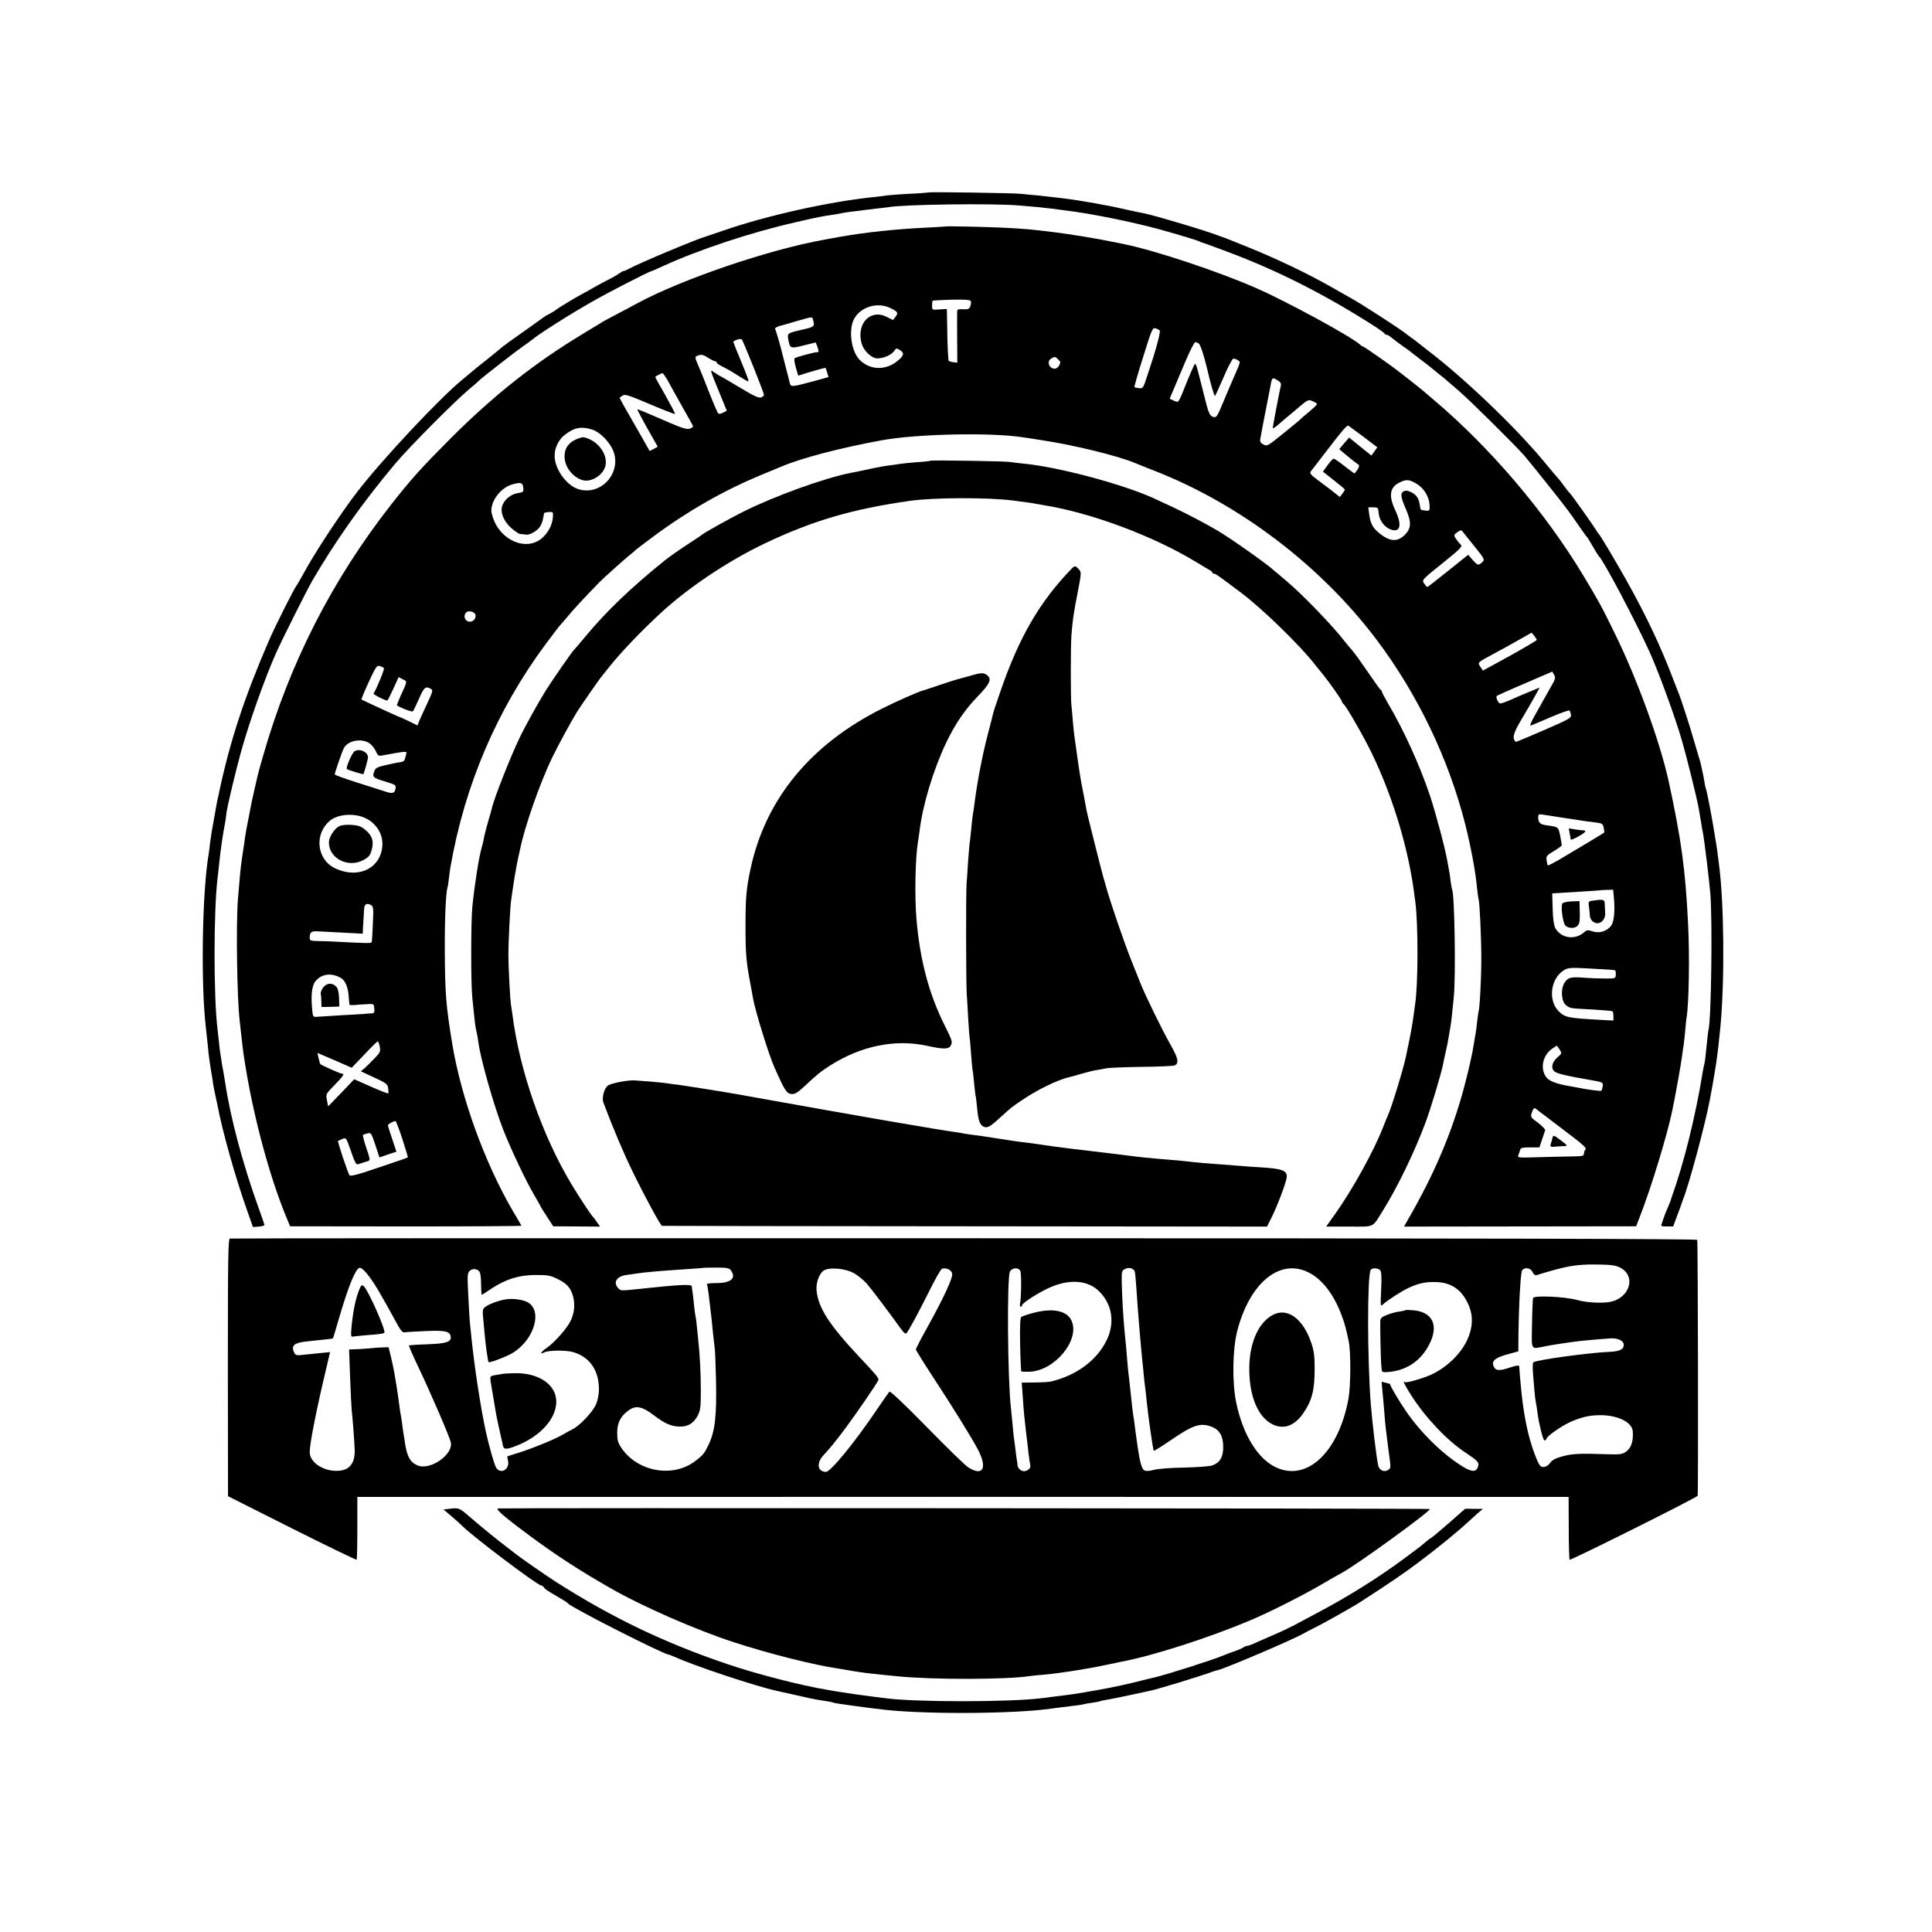 <?xml version="1.0" standalone="no"?>
<!DOCTYPE svg PUBLIC "-//W3C//DTD SVG 20010904//EN"
 "http://www.w3.org/TR/2001/REC-SVG-20010904/DTD/svg10.dtd">
<svg version="1.0" xmlns="http://www.w3.org/2000/svg"
 width="1310pt" height="1310pt" viewBox="0 0 1310 1310"
 preserveAspectRatio="xMidYMid meet">
<g transform="translate(0,1310) scale(0.1,-0.1)"
fill="#000000" stroke="none">
<path d="M6298 11795 c-2 -1 -61 -6 -133 -9 -71 -4 -139 -9 -150 -11 -11 -2
-47 -7 -80 -10 -308 -31 -736 -126 -1035 -230 -58 -20 -109 -37 -115 -39 -74
-22 -443 -177 -522 -219 -18 -10 -34 -16 -35 -15 -2 2 -16 -7 -33 -18 -16 -12
-50 -31 -75 -43 -25 -12 -67 -35 -95 -51 -27 -16 -61 -35 -75 -42 -41 -21
-175 -102 -180 -109 -3 -3 -20 -14 -39 -24 -19 -9 -39 -21 -45 -26 -6 -5 -69
-50 -141 -101 -71 -50 -132 -94 -135 -97 -3 -3 -50 -42 -105 -86 -55 -43 -105
-84 -111 -90 -6 -5 -33 -28 -60 -50 -149 -121 -534 -531 -708 -755 -110 -142
-295 -422 -368 -559 -23 -42 -44 -78 -47 -81 -11 -9 -150 -285 -186 -370 -168
-388 -265 -682 -340 -1035 -2 -11 -6 -31 -10 -45 -3 -14 -12 -63 -20 -110 -8
-47 -17 -94 -19 -106 -2 -12 -7 -45 -11 -75 -3 -30 -8 -65 -10 -79 -44 -254
-54 -870 -20 -1170 11 -98 17 -158 20 -190 2 -19 9 -66 15 -105 7 -38 14 -83
16 -100 3 -16 9 -51 15 -76 6 -26 12 -53 13 -60 33 -177 122 -494 203 -721
l38 -108 40 3 c22 1 39 7 38 12 -1 6 -18 55 -38 110 -109 302 -194 620 -229
860 -4 23 -9 52 -11 65 -3 14 -8 41 -11 60 -2 19 -7 46 -9 60 -3 14 -7 50 -10
80 -3 30 -8 71 -10 90 -27 218 -27 801 0 1025 2 17 7 57 10 90 12 114 26 209
42 290 2 11 6 38 8 60 6 48 61 279 100 420 52 190 162 500 238 670 39 87 208
424 243 485 158 271 342 532 563 795 93 111 400 420 501 505 36 30 67 57 70
61 10 12 246 196 295 230 27 18 55 39 61 44 47 40 250 169 408 259 104 60 388
206 400 206 2 0 37 15 78 34 241 111 598 230 903 299 149 35 184 41 260 52 22
4 47 8 55 10 8 2 38 7 65 10 28 3 64 7 80 10 17 2 57 7 90 11 33 3 68 8 77 9
101 19 706 27 883 12 50 -4 113 -10 140 -12 28 -3 64 -7 80 -9 17 -2 55 -7 85
-11 179 -21 461 -78 655 -131 120 -33 258 -75 270 -82 6 -4 15 -7 20 -8 6 -1
82 -29 170 -62 327 -122 644 -282 962 -483 54 -34 100 -66 101 -71 2 -4 8 -8
13 -8 6 0 15 -5 22 -10 19 -16 83 -64 107 -80 12 -8 28 -19 34 -25 6 -5 38
-30 71 -55 33 -25 62 -47 65 -50 3 -3 28 -23 55 -45 28 -21 52 -42 55 -45 3
-3 39 -34 80 -69 71 -60 378 -364 447 -442 37 -43 257 -318 294 -369 14 -19
48 -66 74 -105 27 -38 51 -72 55 -75 3 -3 21 -32 40 -65 19 -33 37 -62 40 -65
29 -22 255 -451 347 -655 64 -144 167 -425 217 -595 30 -103 101 -388 112
-450 4 -25 8 -47 9 -50 0 -3 4 -27 9 -53 4 -27 9 -59 12 -70 10 -50 44 -329
51 -417 15 -188 6 -852 -12 -920 -2 -8 -7 -44 -10 -80 -10 -103 -15 -144 -20
-160 -2 -8 -7 -31 -10 -50 -48 -299 -129 -623 -211 -850 -3 -8 -5 -16 -5 -17
0 -2 -9 -24 -20 -50 -12 -27 -25 -59 -29 -73 -4 -14 -11 -32 -14 -41 -6 -12 1
-15 36 -15 l43 0 28 76 c16 41 30 80 31 85 2 6 6 17 9 25 42 106 151 514 181
675 10 49 37 208 41 235 14 99 19 142 31 265 29 324 24 838 -11 1098 -3 20 -7
56 -10 80 -3 23 -8 53 -10 67 -3 14 -7 41 -10 60 -14 89 -46 258 -54 288 -6
18 -10 35 -10 37 0 3 -5 29 -10 58 -6 28 -13 62 -16 75 -2 13 -9 37 -15 55 -5
18 -22 73 -36 122 -27 95 -89 286 -104 320 -4 11 -20 52 -35 90 -86 226 -185
435 -317 670 -79 140 -176 304 -188 315 -3 3 -9 12 -15 21 -26 43 -167 242
-180 254 -6 6 -24 28 -40 50 -16 22 -31 42 -34 45 -4 3 -53 61 -110 130 -193
231 -534 557 -781 745 -36 28 -67 52 -70 55 -3 3 -21 17 -40 30 -19 13 -37 27
-40 30 -4 5 -137 94 -210 140 -59 38 -120 76 -145 90 -16 9 -84 48 -150 85
-161 92 -376 194 -570 272 -88 36 -164 66 -170 67 -5 2 -17 6 -25 9 -77 31
-430 136 -500 150 -14 2 -68 14 -120 25 -52 12 -108 24 -125 27 -16 2 -41 7
-55 10 -14 3 -52 10 -85 15 -33 6 -71 12 -85 14 -43 7 -192 25 -255 31 -33 3
-85 7 -115 11 -57 5 -616 14 -622 9z"/>
<path d="M6407 11564 c-1 -1 -63 -4 -137 -8 -201 -10 -398 -31 -565 -60 -11
-2 -38 -7 -60 -11 -22 -4 -49 -9 -60 -11 -374 -67 -961 -267 -1265 -431 -30
-17 -91 -49 -135 -72 -44 -23 -87 -46 -95 -51 -8 -5 -69 -42 -135 -82 -327
-197 -602 -414 -896 -707 -203 -204 -270 -278 -406 -451 -400 -511 -687 -1072
-867 -1698 -20 -68 -38 -133 -40 -145 -3 -12 -11 -51 -20 -87 -8 -36 -17 -76
-20 -90 -34 -172 -43 -219 -51 -285 -3 -16 -9 -61 -15 -100 -10 -71 -13 -104
-27 -275 -13 -169 -6 -668 12 -820 2 -19 7 -60 10 -90 13 -118 17 -149 36
-260 58 -341 162 -719 267 -975 l29 -70 786 -1 c432 0 785 2 783 5 -2 3 -29
50 -61 104 -190 327 -349 766 -409 1132 -42 254 -49 346 -50 630 -1 215 7 391
18 427 3 7 7 36 10 63 3 28 8 64 11 80 97 552 312 1056 640 1501 49 65 91 121
94 124 3 3 28 32 56 65 40 49 111 126 221 239 24 25 186 170 212 189 15 12 29
24 32 28 3 3 57 44 120 91 230 171 472 309 720 413 63 26 129 53 145 60 136
58 393 126 680 179 238 44 739 55 960 21 17 -2 75 -11 130 -20 219 -33 512
-105 630 -154 11 -5 74 -30 140 -56 575 -226 1121 -642 1497 -1140 279 -370
490 -808 603 -1254 38 -151 70 -321 80 -431 4 -36 8 -71 11 -78 7 -23 19 -274
18 -412 0 -122 -11 -337 -19 -350 -1 -3 -5 -32 -9 -65 -3 -33 -8 -71 -11 -85
-3 -13 -7 -40 -10 -60 -10 -69 -39 -196 -71 -315 -82 -301 -199 -576 -378
-886 l-26 -46 787 1 787 1 23 60 c80 203 191 571 223 730 5 28 12 61 15 75 10
49 45 246 51 295 3 28 8 58 10 69 2 10 6 51 10 90 3 39 7 82 10 96 16 99 21
418 10 635 -18 371 -46 571 -131 965 -59 270 -216 701 -366 1005 -92 189 -110
220 -210 387 -259 432 -635 874 -1019 1198 -36 30 -67 57 -70 60 -3 3 -41 33
-85 68 -44 34 -84 65 -90 70 -43 34 -226 162 -232 162 -3 0 -14 6 -22 14 -66
58 -500 294 -709 385 -257 112 -680 253 -892 296 -8 2 -49 10 -90 18 -78 17
-293 52 -370 61 -176 22 -205 24 -355 32 -127 6 -393 12 -398 8z m176 -506 c2
-7 1 -23 -4 -35 -7 -18 -15 -22 -48 -20 -31 2 -41 -1 -41 -13 -1 -8 0 -90 0
-182 l1 -167 -26 3 c-14 1 -28 6 -32 9 -3 4 -7 69 -9 144 -1 76 -3 154 -3 173
l-1 35 -50 -3 c-49 -4 -50 -4 -50 25 0 16 2 32 4 34 3 2 61 5 129 7 94 2 126
-1 130 -10z m-543 -48 c49 -25 52 -31 32 -58 l-17 -22 -40 20 c-112 59 -210
-43 -173 -178 14 -51 68 -102 107 -102 43 0 95 23 114 50 14 21 16 21 41 5 31
-20 24 -40 -27 -79 -79 -59 -180 -54 -248 14 -49 49 -72 165 -50 247 28 102
160 154 261 103z m-526 -82 c11 -41 7 -45 -73 -63 -102 -23 -104 -25 -96 -67
12 -62 14 -63 105 -40 l81 20 10 -25 c11 -29 12 -44 2 -41 -11 3 -146 -33
-155 -41 -4 -4 -1 -32 8 -62 l16 -56 91 28 c51 15 93 26 95 24 1 -1 6 -16 11
-32 l9 -30 -102 -28 c-153 -41 -154 -41 -162 -8 -3 15 -13 53 -21 83 -8 30
-18 71 -23 90 -18 76 -48 178 -54 188 -4 7 9 15 31 22 21 5 76 21 123 35 105
30 96 29 104 3z m2349 -68 c7 -6 -15 -95 -48 -198 -3 -7 -5 -13 -5 -15 0 -1
-14 -42 -30 -92 -28 -87 -30 -90 -57 -87 -15 2 -29 5 -31 7 -2 2 24 94 59 204
58 186 64 201 83 195 12 -3 25 -10 29 -14z m-2753 -251 c38 -96 70 -179 70
-186 0 -6 -9 -15 -21 -18 -15 -5 -53 13 -142 67 -67 40 -126 75 -132 77 -5 2
-23 13 -39 24 -35 24 -36 31 33 -138 l49 -120 -25 -13 c-14 -8 -29 -10 -33 -5
-5 4 -32 67 -60 138 -28 72 -57 144 -64 160 -38 89 -38 85 -11 95 21 8 33 5
65 -15 22 -14 44 -25 50 -25 5 0 10 -3 10 -8 0 -7 11 -14 66 -42 16 -8 47 -26
69 -41 22 -14 50 -31 62 -38 22 -11 22 -11 9 26 -8 21 -32 83 -55 137 -23 54
-40 100 -39 101 31 17 54 21 60 10 5 -7 39 -91 78 -186z m3018 162 c11 -7 36
-83 57 -171 24 -106 49 -189 54 -185 3 4 29 61 58 128 28 67 58 123 65 125 7
1 21 -3 31 -10 20 -15 23 -1 -43 -153 -10 -22 -34 -80 -55 -130 -45 -108 -48
-111 -76 -99 -18 8 -28 34 -55 145 -59 235 -55 225 -70 197 -7 -14 -26 -58
-43 -99 -63 -159 -58 -150 -89 -137 -15 7 -28 13 -30 14 -1 0 8 25 22 55 13
30 49 116 81 192 32 75 63 137 69 137 6 0 17 -4 24 -9z m-954 -107 c19 -18 19
-20 6 -45 -6 -10 -19 -19 -28 -19 -39 0 -57 50 -24 69 23 14 28 14 46 -5z
m-2651 -136 c13 -24 39 -70 57 -103 18 -33 42 -76 53 -95 60 -105 69 -121 66
-124 -31 -25 -46 -22 -208 49 -91 40 -167 71 -169 70 -3 -3 40 -82 114 -212
l24 -42 -27 -15 -28 -14 -55 97 c-120 208 -151 263 -148 265 2 1 10 7 20 14
14 11 42 2 183 -58 92 -39 169 -69 172 -67 2 3 -28 60 -66 128 -39 67 -70 123
-68 124 10 8 43 24 49 25 3 0 17 -19 31 -42z m4162 -42 c-10 -41 -55 -278 -55
-288 0 -6 17 5 38 23 21 19 50 43 63 54 14 11 51 42 82 69 55 46 59 48 87 36
17 -7 30 -16 30 -20 0 -5 -24 -27 -52 -51 -29 -23 -57 -48 -63 -54 -5 -6 -58
-49 -116 -96 -102 -83 -107 -86 -132 -73 -21 11 -25 19 -21 41 4 24 18 98 71
368 8 45 12 47 43 28 21 -12 28 -23 25 -37z m562 -349 l92 -70 -20 -28 -20
-28 -76 61 -75 61 -34 -39 -33 -39 22 -20 c28 -24 94 -77 109 -86 6 -4 4 -16
-7 -33 -10 -14 -19 -26 -21 -26 -3 0 -33 23 -68 50 -35 28 -68 50 -73 50 -5 0
-24 -20 -41 -44 l-32 -44 75 -59 c41 -32 74 -60 74 -63 0 -3 -7 -15 -17 -27
l-17 -23 -62 49 c-35 26 -74 56 -89 67 -45 33 -55 45 -46 58 5 6 41 52 78 101
143 186 167 214 178 208 6 -4 52 -38 103 -76z m-5233 51 c48 -15 106 -70 137
-129 76 -151 -68 -325 -229 -276 -79 25 -157 131 -161 219 -3 57 25 117 72
152 61 47 108 56 181 34z m5594 -370 c47 -29 82 -86 85 -139 2 -43 2 -44 -28
-41 -36 5 -32 1 -38 38 -7 47 -23 69 -59 87 -23 11 -37 13 -51 5 -23 -12 -20
-39 17 -123 37 -86 35 -128 -8 -171 -54 -54 -110 -47 -190 25 -32 30 -45 59
-53 119 l-5 42 33 0 c32 0 34 -2 37 -37 4 -57 48 -109 99 -118 51 -8 56 46 13
137 -47 99 -36 157 35 189 43 20 62 18 113 -13z m-6060 -25 c3 -28 1 -31 -39
-37 -47 -7 -94 -48 -105 -91 -11 -44 12 -99 61 -144 24 -22 53 -41 62 -42 10
0 27 -2 38 -4 12 -3 35 4 52 15 47 28 60 52 72 130 1 3 15 7 32 8 30 2 30 1
28 -35 -4 -52 -31 -104 -73 -141 -107 -94 -288 -16 -336 146 -11 33 -11 50 -1
83 18 59 74 116 130 133 63 18 75 15 79 -21z m6446 -393 c74 -92 75 -95 56
-112 -26 -24 -30 -23 -65 16 l-30 34 -135 -108 c-74 -60 -138 -109 -141 -110
-4 0 -14 11 -23 24 -15 24 -15 25 124 136 125 101 138 114 124 128 -9 8 -23
26 -32 39 -15 24 -15 26 9 44 13 10 27 15 31 11 3 -4 40 -50 82 -102z m-6773
-462 c11 -18 -2 -46 -24 -52 -38 -10 -63 34 -35 62 13 13 49 6 59 -10z m7199
-177 c0 -4 -82 -52 -182 -108 l-183 -100 -17 25 c-20 31 -23 28 92 90 41 22
116 63 165 91 l90 51 18 -21 c9 -12 17 -24 17 -28z m-7817 -191 c6 -5 -45
-131 -70 -173 -3 -6 77 -47 93 -47 3 0 21 36 41 80 l36 79 28 -15 c32 -16 34
-6 -21 -127 -12 -27 -20 -50 -18 -51 41 -23 103 -45 108 -39 4 4 22 43 41 85
34 78 44 87 79 68 18 -9 16 -16 -27 -108 -25 -53 -49 -107 -54 -119 l-8 -22
-61 30 c-33 16 -62 29 -65 29 -4 0 -243 110 -254 117 -2 2 20 55 49 118 47
102 56 115 74 109 12 -3 25 -10 29 -14z m7913 -127 c-18 -32 -44 -78 -58 -103
-14 -25 -40 -71 -57 -102 -18 -32 -29 -58 -24 -58 4 0 64 25 133 55 69 30 128
51 132 47 4 -4 9 -18 10 -30 3 -20 -15 -30 -181 -102 -101 -44 -187 -80 -192
-80 -4 0 -11 9 -14 21 -7 23 10 63 65 154 20 33 53 90 73 126 l37 67 -68 -28
c-37 -15 -93 -39 -126 -54 -32 -14 -65 -26 -73 -26 -12 0 -29 33 -26 50 1 2
86 41 190 85 l188 81 13 -22 c11 -20 8 -30 -22 -81z m-8015 -380 c16 -10 37
-34 46 -54 14 -32 20 -36 42 -32 170 31 172 32 165 9 -3 -12 -7 -28 -10 -36
-2 -9 -13 -16 -24 -17 -12 -1 -55 -9 -96 -19 -63 -14 -77 -20 -85 -41 -16 -42
-11 -47 69 -71 74 -23 79 -25 74 -49 -6 -33 -20 -37 -73 -19 -24 8 -110 35
-191 61 -82 26 -148 50 -148 54 0 12 49 154 61 177 26 51 114 70 170 37z m-31
-507 c73 -30 123 -102 123 -176 -1 -163 -159 -245 -322 -167 -126 61 -142 237
-29 326 52 40 156 48 228 17z m8135 -2 c61 -9 117 -17 125 -19 8 -2 43 -6 76
-10 59 -7 62 -9 68 -38 3 -16 5 -31 4 -32 -4 -4 -188 -115 -223 -135 -16 -10
-58 -34 -93 -55 -35 -20 -65 -35 -67 -33 -2 1 -5 17 -8 34 -4 28 -1 33 49 63
30 18 54 36 54 40 0 4 -5 33 -11 64 -13 61 -11 60 -93 71 -43 6 -56 18 -56 54
0 21 4 23 33 18 17 -3 82 -12 142 -22z m337 -528 c10 -97 3 -174 -17 -202 -30
-39 -81 -55 -127 -39 -31 10 -39 10 -55 -5 -63 -57 -160 -43 -198 29 -9 19
-16 65 -17 131 l-3 102 45 3 c25 2 97 6 160 10 63 4 116 7 117 8 1 1 22 2 46
3 l45 1 4 -41z m-8423 -65 c11 -7 14 -28 11 -83 -3 -74 -6 -144 -9 -164 -1
-11 -20 -11 -226 0 -44 3 -106 5 -137 5 -53 1 -58 3 -58 24 0 35 12 45 55 42
22 -1 100 -5 173 -9 l132 -7 1 36 c1 19 3 49 4 65 1 17 3 46 4 65 1 36 19 45
50 26z m8396 -436 c17 -2 33 -3 36 -4 3 0 6 -13 5 -28 -1 -28 -2 -28 -69 -28
-37 0 -100 2 -140 5 -96 8 -115 3 -139 -34 -28 -45 -21 -130 13 -154 29 -20
22 -19 178 -27 69 -4 129 -9 134 -12 4 -2 7 -17 7 -34 l0 -29 -92 5 c-219 12
-236 16 -280 59 -73 74 -54 222 36 277 28 17 44 19 156 13 69 -4 139 -8 155
-9z m-8607 -54 c31 -16 51 -60 56 -122 3 -30 5 -57 5 -60 1 -4 16 -5 34 -4 17
2 55 5 82 6 50 3 50 3 53 -29 3 -25 -1 -32 -15 -33 -10 0 -34 -2 -53 -4 -19
-1 -89 -6 -155 -9 -66 -4 -136 -9 -157 -10 -36 -3 -36 -2 -40 38 -11 102 -4
171 20 201 40 51 105 61 170 26z m267 -467 c6 -34 3 -41 -37 -82 -24 -25 -54
-55 -67 -66 l-24 -20 90 -42 c82 -38 91 -44 95 -73 2 -17 3 -33 1 -35 -3 -2
-55 18 -118 46 l-113 50 -88 -92 -89 -92 -8 42 c-8 41 -8 42 50 101 62 64 72
79 51 79 -11 0 -137 56 -146 65 -4 4 -21 75 -18 75 1 0 54 -23 117 -50 l114
-50 85 89 c47 50 88 90 91 90 4 1 10 -15 14 -35z m8000 -20 c16 -26 16 -27
-14 -53 -37 -32 -47 -73 -22 -95 17 -16 82 -31 256 -61 71 -12 76 -15 72 -40
-1 -14 -6 -27 -9 -31 -5 -4 -105 9 -158 21 -3 1 -25 5 -50 9 -97 16 -148 36
-167 64 -41 59 -22 146 40 190 17 12 32 22 33 22 1 0 9 -12 19 -26z m-85 -460
c36 -28 112 -85 168 -128 75 -57 101 -81 93 -89 -6 -6 -11 -19 -11 -29 0 -15
-9 -18 -62 -19 -35 0 -137 -3 -227 -5 -156 -5 -163 -5 -156 13 4 10 10 26 12
36 4 14 17 17 68 17 l63 0 18 53 c9 28 19 57 21 63 2 6 -19 28 -46 49 -55 40
-56 41 -41 80 7 20 14 24 23 18 6 -6 41 -32 77 -59z m-7762 -146 c22 -68 39
-124 37 -126 -2 -2 -90 -33 -196 -68 -149 -51 -194 -62 -200 -52 -11 18 -82
229 -77 232 1 1 15 7 29 13 26 11 26 11 59 -83 26 -77 36 -94 49 -88 9 3 31
10 49 16 37 10 37 1 -1 116 -11 34 -18 64 -16 66 2 3 16 7 30 11 25 6 27 3 54
-78 l28 -85 58 20 57 19 -29 87 c-16 47 -29 89 -29 92 0 7 38 28 51 29 4 1 25
-54 47 -121z"/>
<path d="M3902 10119 c-52 -26 -75 -62 -74 -116 1 -68 53 -137 120 -158 61
-19 145 35 158 100 15 79 -57 172 -148 190 -9 2 -34 -6 -56 -16z"/>
<path d="M2403 8005 c-17 -12 -60 -112 -51 -120 7 -6 110 -37 112 -34 5 7 29
94 31 111 4 38 -58 67 -92 43z"/>
<path d="M2300 7498 c-34 -18 -70 -75 -70 -110 0 -110 134 -177 237 -118 33
18 44 31 53 67 17 58 4 98 -43 136 -30 25 -49 31 -95 34 -34 2 -67 -1 -82 -9z"/>
<path d="M10643 7450 c4 -18 7 -37 7 -42 0 -5 22 3 50 19 52 29 62 43 33 43
-10 0 -36 3 -57 7 l-39 6 6 -33z"/>
<path d="M10792 6992 c-21 -3 -23 -8 -18 -40 3 -20 5 -47 6 -59 0 -12 7 -29
16 -37 37 -38 92 -3 88 55 -1 19 -3 47 -3 62 -1 29 -10 31 -89 19z"/>
<path d="M10593 6973 c-11 -27 5 -132 21 -149 21 -20 63 -21 82 -2 15 15 18
33 15 121 l-1 47 -56 -2 c-33 -2 -58 -8 -61 -15z"/>
<path d="M2192 6405 c-11 -14 -19 -33 -17 -43 2 -9 4 -33 4 -54 l1 -36 60 1
61 2 -2 59 c-2 42 -8 65 -21 78 -26 26 -63 23 -86 -7z"/>
<path d="M10526 5383 c-2 -10 -7 -28 -11 -40 -5 -19 -2 -21 32 -18 21 2 49 4
62 4 21 1 19 5 -22 36 -53 40 -54 41 -61 18z"/>
<path d="M6309 9976 c-2 -2 -44 -7 -94 -10 -49 -4 -98 -9 -110 -11 -11 -2 -42
-7 -69 -10 -28 -3 -80 -12 -116 -20 -98 -21 -112 -24 -145 -30 -182 -35 -523
-158 -740 -267 -77 -38 -249 -134 -270 -150 -5 -5 -55 -38 -110 -74 -55 -36
-120 -82 -145 -102 -229 -184 -399 -347 -540 -517 -41 -49 -77 -92 -81 -95
-11 -10 -147 -206 -187 -270 -45 -71 -143 -247 -178 -321 -61 -126 -176 -417
-189 -480 -2 -9 -12 -47 -24 -85 -11 -38 -22 -80 -25 -94 -8 -43 -15 -71 -20
-88 -18 -60 -46 -235 -63 -397 -10 -102 -11 -526 0 -625 4 -41 10 -97 13 -125
6 -58 10 -80 18 -115 3 -14 8 -41 10 -60 17 -120 103 -421 168 -590 52 -132
152 -344 209 -441 24 -41 44 -76 44 -79 1 -3 20 -34 44 -70 l42 -65 159 -1
159 -1 -22 31 c-11 17 -24 33 -27 36 -11 9 -85 121 -142 215 -201 332 -357
781 -404 1160 -3 22 -7 49 -9 60 -6 30 -18 260 -18 345 0 78 12 317 18 360 18
132 36 239 50 300 3 14 8 36 11 50 31 153 131 440 216 619 35 74 137 261 171
315 21 34 148 217 162 234 8 10 35 43 61 76 76 95 208 233 335 351 186 174
458 357 710 478 325 155 594 235 989 291 161 23 530 24 700 2 87 -11 136 -18
154 -22 12 -2 37 -7 56 -10 315 -50 739 -208 1029 -384 40 -25 82 -49 92 -55
10 -5 19 -13 19 -17 0 -5 5 -8 12 -8 10 0 33 -16 183 -129 143 -107 403 -360
500 -486 17 -21 42 -52 56 -69 43 -53 129 -175 129 -185 0 -5 4 -11 8 -13 12
-5 103 -159 167 -283 150 -291 267 -661 311 -981 3 -27 8 -60 10 -74 21 -154
20 -570 -1 -701 -2 -13 -6 -46 -10 -73 -5 -45 -27 -166 -41 -226 -3 -14 -7
-36 -10 -50 -17 -83 -98 -349 -124 -405 -5 -11 -19 -44 -30 -73 -62 -162 -207
-424 -328 -595 l-60 -84 157 0 c177 0 153 -11 228 109 96 153 215 398 287 592
35 91 109 339 120 396 2 14 10 48 16 75 6 28 13 59 15 70 21 115 26 151 30
192 3 26 8 80 12 118 15 138 6 704 -11 734 -2 3 -6 29 -10 56 -3 28 -8 61 -11
75 -3 14 -8 41 -11 60 -15 88 -79 327 -118 445 -71 210 -175 439 -283 623 -24
41 -43 77 -43 82 0 5 -3 10 -8 12 -4 2 -42 55 -85 118 -43 63 -92 132 -110
152 -17 20 -40 47 -50 60 -79 103 -287 319 -395 409 -41 35 -79 67 -86 73 -44
41 -295 218 -377 266 -132 77 -271 147 -444 225 -213 95 -639 208 -870 231
-38 3 -79 9 -90 11 -24 6 -540 14 -546 9z"/>
<path d="M7268 9246 c-219 -226 -360 -469 -487 -841 -21 -60 -39 -114 -41
-120 -1 -5 -4 -14 -5 -20 -2 -5 -6 -21 -9 -35 -4 -14 -17 -68 -31 -120 -37
-145 -70 -318 -89 -470 -3 -25 -8 -54 -10 -66 -2 -12 -7 -57 -11 -100 -4 -43
-9 -87 -11 -97 -1 -9 -6 -63 -10 -120 -3 -56 -8 -122 -10 -147 -5 -60 -4 -680
1 -750 2 -30 7 -106 10 -169 4 -63 8 -121 10 -130 2 -9 6 -61 10 -116 4 -55 9
-102 10 -105 2 -3 6 -41 10 -85 4 -44 9 -82 10 -85 2 -3 6 -39 10 -80 8 -88
18 -115 42 -128 26 -14 44 -4 112 58 80 73 78 72 162 128 98 66 234 131 304
147 11 2 52 14 90 25 39 11 86 23 105 25 19 3 46 8 60 11 14 4 120 8 235 10
116 1 218 6 227 9 34 13 28 47 -23 137 -54 94 -175 341 -207 423 -11 28 -38
95 -60 150 -51 128 -145 402 -173 505 -7 25 -14 50 -16 55 -9 30 -113 440
-116 463 -3 15 -12 63 -20 107 -20 99 -24 125 -42 250 -23 159 -25 176 -31
250 -3 39 -7 84 -9 100 -6 40 -6 405 0 480 8 101 14 145 42 287 26 134 26 138
8 158 -21 24 -29 25 -47 6z"/>
<path d="M6580 8518 c-36 -10 -76 -21 -88 -24 -13 -3 -70 -21 -125 -40 -56
-19 -106 -36 -112 -37 -28 -7 -183 -75 -279 -124 -482 -243 -784 -611 -886
-1080 -30 -139 -35 -196 -35 -393 0 -188 5 -243 32 -385 8 -44 17 -91 19 -105
16 -88 106 -380 146 -470 67 -151 82 -175 113 -178 24 -2 41 7 87 50 94 88
111 101 178 144 207 132 440 180 655 133 109 -24 146 -24 160 -1 15 27 14 31
-41 142 -106 212 -167 444 -190 720 -13 154 -8 408 10 520 3 14 7 48 11 75 21
176 93 415 181 600 60 126 129 227 218 318 78 81 92 112 60 138 -23 19 -41 19
-114 -3z"/>
<path d="M4210 5765 c-36 -6 -75 -17 -87 -25 -25 -16 -44 -83 -32 -115 62
-166 136 -341 199 -470 80 -165 188 -364 199 -367 3 -1 928 -2 2054 -3 l2048
-2 33 66 c36 72 92 220 100 263 8 50 -25 64 -179 73 -49 3 -112 7 -140 10 -27
2 -86 7 -130 10 -80 5 -160 12 -225 20 -19 2 -66 7 -105 10 -160 13 -216 19
-300 30 -16 2 -52 7 -80 10 -273 32 -404 48 -480 60 -16 3 -64 9 -105 15 -93
11 -132 17 -245 35 -49 8 -112 17 -140 20 -27 4 -57 8 -65 10 -8 2 -35 7 -60
10 -25 3 -85 13 -135 21 -119 20 -135 23 -165 28 -14 3 -41 7 -60 10 -19 3
-251 43 -515 90 -264 47 -493 88 -510 91 -16 3 -41 7 -55 10 -92 17 -394 65
-435 70 -27 3 -61 7 -75 10 -14 2 -61 7 -105 11 -44 3 -93 7 -110 8 -16 2 -59
-2 -95 -9z"/>
<path d="M1559 4702 c-12 -2 -14 -126 -14 -875 l1 -872 433 -218 c239 -120
436 -215 439 -213 3 3 5 100 5 216 l0 210 26 0 c36 0 7963 1 8087 0 l100 0 1
-210 c0 -116 3 -213 6 -216 6 -6 867 423 868 434 5 37 2 1727 -3 1735 -4 7
-1453 11 -4970 11 -2731 1 -4971 0 -4979 -2z m9424 -196 c114 -56 70 -208 -68
-234 -56 -10 -160 -4 -220 13 -81 23 -293 33 -300 14 -2 -8 -6 -87 -7 -177 -3
-183 -11 -170 83 -152 54 11 71 13 184 30 57 8 164 18 265 25 51 3 90 -16 90
-44 0 -30 -27 -44 -93 -47 -143 -6 -493 -54 -520 -71 -5 -3 -5 -39 -2 -82 4
-42 8 -96 10 -120 2 -24 6 -55 9 -70 3 -14 8 -46 11 -71 10 -75 36 -179 46
-186 5 -3 12 2 15 11 9 24 121 99 184 123 77 30 125 38 200 36 111 -5 197 -51
201 -109 5 -69 -11 -116 -50 -141 -20 -14 -43 -17 -106 -15 -198 7 -251 5
-318 -13 -49 -13 -72 -25 -86 -45 -21 -29 -54 -37 -69 -18 -20 24 -60 137 -81
224 -30 129 -45 244 -60 449 -1 8 -20 5 -58 -7 -77 -26 -101 -25 -115 6 -17
37 10 59 97 83 l70 19 1 114 c3 223 15 423 25 436 19 23 58 16 71 -13 8 -16
18 -24 27 -20 201 62 267 74 411 72 91 -1 123 -5 153 -20z m-8416 -159 c33
-56 82 -143 109 -194 40 -75 52 -90 69 -87 11 2 77 6 146 9 131 5 159 -2 165
-38 5 -36 -29 -47 -156 -52 -67 -2 -124 -6 -127 -8 -2 -3 26 -67 62 -143 85
-178 214 -477 222 -515 16 -83 -142 -192 -227 -155 -48 21 -70 59 -84 151 -2
17 -7 48 -11 70 -3 22 -8 56 -10 75 -3 19 -7 46 -10 60 -2 14 -7 45 -10 70 -3
25 -10 72 -15 105 -6 33 -13 76 -16 95 -3 19 -13 67 -22 105 l-17 70 -35 -1
c-19 0 -64 -3 -100 -7 -36 -3 -80 -6 -99 -6 l-34 -1 7 -192 c4 -106 9 -206 11
-223 5 -38 17 -193 20 -262 4 -100 -39 -149 -130 -146 -93 2 -175 62 -175 127
0 57 46 291 114 575 l24 103 -61 -6 c-34 -4 -87 -9 -117 -12 -52 -6 -57 -5
-67 19 -20 43 4 63 84 71 146 15 178 19 180 21 2 1 21 64 43 141 59 201 105
318 134 336 18 12 70 -48 133 -155z m2389 139 c38 -53 0 -86 -99 -86 -37 0
-66 -3 -64 -7 3 -5 8 -35 12 -68 9 -77 13 -110 19 -160 2 -22 8 -71 11 -110 4
-38 9 -81 11 -95 3 -14 6 -113 9 -220 5 -242 -7 -345 -50 -435 -28 -59 -37
-71 -90 -111 -150 -116 -389 -75 -500 86 -25 37 -30 53 -30 105 0 70 24 115
82 155 46 32 89 23 166 -36 77 -58 119 -76 177 -77 56 -1 94 23 122 76 17 35
20 59 20 166 0 117 -6 242 -18 351 -11 112 -15 146 -19 160 -2 8 -7 44 -10 80
-3 36 -8 74 -10 85 -2 11 -4 26 -4 33 -1 16 -82 12 -370 -19 -113 -12 -114
-12 -132 10 -32 39 -6 77 59 86 26 4 57 8 70 10 54 9 177 19 347 30 61 4 111
8 112 9 1 0 38 1 83 1 69 0 84 -3 96 -19z m2737 -4 c3 -4 8 -54 12 -112 7
-105 10 -147 20 -270 9 -106 16 -183 20 -220 2 -19 7 -64 10 -100 3 -36 8 -76
10 -90 2 -14 7 -54 10 -90 9 -94 43 -331 48 -337 3 -2 55 30 116 72 153 105
202 120 279 90 52 -21 76 -64 76 -137 0 -69 -23 -107 -76 -125 -19 -6 -104
-12 -189 -14 -85 -1 -176 -8 -203 -15 -32 -9 -55 -10 -67 -4 -16 9 -30 55 -43
145 -11 72 -16 113 -22 160 -3 28 -8 58 -10 68 -2 10 -8 64 -14 120 -6 56 -13
118 -15 137 -3 19 -7 62 -10 95 -4 59 -12 141 -20 220 -8 79 -18 251 -19 330
-1 74 0 80 23 91 24 12 52 6 64 -14z m-4441 -6 c4 -6 8 -29 9 -51 1 -22 2 -55
2 -72 1 -18 2 -33 3 -33 2 0 30 18 64 41 100 66 187 93 300 94 84 0 102 -3
152 -28 64 -31 90 -62 105 -123 13 -54 7 -109 -19 -162 -24 -50 -111 -148
-163 -183 -37 -25 -49 -47 -15 -29 27 15 147 16 196 2 114 -33 177 -126 175
-258 0 -28 -9 -72 -20 -97 -22 -50 -108 -142 -157 -167 -16 -8 -45 -24 -64
-35 -51 -31 -192 -89 -293 -122 l-88 -28 6 -32 c11 -61 -57 -93 -83 -40 -14
28 -45 139 -67 236 -36 165 -81 458 -100 657 -4 38 -9 83 -10 99 -2 17 -6 96
-10 176 -7 130 -6 147 10 162 18 18 53 15 67 -7z m2542 -11 c24 -14 60 -44 80
-65 31 -35 155 -199 233 -308 23 -32 33 -39 41 -30 18 23 81 140 154 286 39
79 77 146 85 149 26 10 63 -7 69 -31 7 -28 -54 -160 -172 -373 -41 -73 -74
-138 -74 -143 0 -5 51 -87 113 -182 142 -216 266 -418 307 -495 67 -127 36
-186 -64 -123 -19 11 -145 134 -280 272 -147 150 -250 248 -255 242 -5 -5 -44
-61 -87 -124 -145 -216 -312 -420 -343 -420 -58 0 -67 59 -18 112 51 56 73 82
151 186 73 98 213 302 222 325 4 12 -18 39 -130 157 -203 217 -276 329 -289
447 -6 49 15 112 45 136 35 27 151 18 212 -18z m1124 18 c9 -16 7 -183 -2
-225 -2 -10 0 -18 5 -18 5 0 9 4 9 9 0 17 127 96 202 127 131 53 248 41 322
-33 89 -89 107 -216 48 -334 -67 -135 -206 -237 -379 -277 -15 -3 -66 -6 -111
-6 l-84 -1 7 -96 c3 -53 8 -112 10 -130 10 -90 17 -156 20 -174 1 -11 6 -47 9
-80 4 -33 9 -67 11 -75 6 -20 -5 -36 -31 -44 -25 -8 -54 15 -55 42 0 9 -2 26
-5 37 -2 11 -6 43 -9 70 -3 28 -8 61 -10 75 -2 14 -7 59 -10 100 -4 41 -9 86
-10 100 -23 195 -28 889 -7 928 15 27 57 30 70 5z m1947 -7 c94 -43 177 -148
230 -290 23 -60 30 -86 50 -181 15 -68 14 -300 -1 -385 -65 -361 -276 -565
-487 -472 -126 56 -229 221 -275 442 -28 136 -25 359 7 485 83 322 283 491
476 401z m494 10 c8 -10 10 -49 6 -131 -5 -109 -5 -116 11 -101 26 26 125 90
174 113 70 32 115 42 188 40 86 -3 150 -38 193 -105 53 -84 63 -164 30 -257
-38 -109 -146 -218 -266 -270 -58 -25 -163 -54 -169 -47 -20 19 1 -24 42 -88
99 -154 240 -303 365 -387 86 -57 96 -68 90 -93 -11 -42 -39 -44 -102 -6 -133
81 -279 222 -384 372 -47 68 -112 177 -112 190 0 1 -13 4 -28 8 l-29 7 6 -68
c4 -37 9 -97 12 -133 2 -36 7 -83 9 -105 7 -58 17 -137 20 -160 17 -122 17
-119 -4 -133 -27 -16 -59 -1 -66 31 -12 53 -39 278 -50 412 -24 308 -25 875
-1 914 10 16 51 14 65 -3z"/>
<path d="M2437 4358 c-24 -57 -41 -138 -52 -240 -7 -67 -6 -85 6 -81 4 1 42 5
85 9 88 6 125 11 130 17 13 13 -110 291 -140 316 -13 11 -17 8 -29 -21z"/>
<path d="M3390 4281 c-59 -17 -101 -38 -112 -55 -4 -6 -6 -29 -3 -51 2 -22 7
-71 10 -110 8 -89 23 -196 28 -201 5 -5 68 17 132 46 177 81 252 325 112 369
-57 17 -111 18 -167 2z"/>
<path d="M3405 3784 c-5 -1 -26 -5 -47 -8 -34 -6 -36 -8 -32 -39 5 -28 23
-138 39 -232 4 -24 22 -104 41 -187 1 -5 2 -11 3 -15 6 -32 19 -34 85 -9 164
62 275 181 278 298 2 119 -119 202 -289 197 -37 -1 -72 -3 -78 -5z"/>
<path d="M7011 4199 c-40 -10 -79 -23 -86 -29 -8 -7 -10 -58 -8 -187 2 -97 6
-179 8 -182 3 -2 28 -3 56 -2 169 6 341 212 286 343 -29 70 -125 91 -256 57z"/>
<path d="M8621 4179 c-97 -59 -154 -202 -150 -377 3 -182 65 -318 162 -362 75
-34 147 -6 205 79 59 87 76 155 76 301 0 84 -4 119 -23 175 -58 170 -168 246
-270 184z"/>
<path d="M9529 4216 c-2 -2 -20 -6 -40 -9 -20 -2 -58 -12 -83 -22 -38 -15 -46
-22 -47 -44 -1 -47 3 -255 6 -286 1 -16 3 -37 4 -46 1 -12 11 -15 43 -12 132
10 234 84 289 208 51 116 7 198 -113 210 -30 3 -56 4 -59 1z"/>
<path d="M3051 2870 l-44 -5 53 -45 c30 -25 64 -56 77 -69 78 -77 508 -401
532 -401 5 0 14 -6 18 -12 8 -13 21 -22 83 -58 53 -31 74 -44 80 -51 23 -29
654 -349 687 -349 3 0 19 -7 36 -14 134 -61 545 -198 694 -231 10 -2 61 -13
113 -25 126 -29 125 -29 199 -41 36 -5 67 -11 70 -13 3 -2 26 -7 51 -10 25 -3
56 -8 70 -10 31 -5 190 -25 245 -31 302 -30 876 -25 1115 10 39 5 91 12 160
20 25 3 52 7 60 10 8 2 35 7 60 10 24 4 47 8 50 10 3 2 21 6 41 9 20 3 90 17
155 31 66 14 130 28 144 31 55 12 336 97 430 132 8 3 20 6 26 7 56 13 534 217
594 255 8 5 35 19 60 31 54 26 261 142 310 174 219 142 282 185 390 265 127
95 258 201 340 276 25 23 59 54 75 68 l30 25 -60 0 -60 1 -114 -100 c-63 -55
-117 -100 -120 -100 -3 0 -20 -13 -37 -28 -17 -15 -43 -36 -59 -47 -15 -11
-55 -41 -88 -66 -174 -128 -371 -252 -577 -361 -58 -31 -132 -70 -165 -88 -33
-17 -86 -43 -118 -56 -32 -14 -87 -38 -123 -54 -35 -17 -70 -30 -77 -30 -7 0
-17 -4 -22 -8 -6 -5 -32 -17 -60 -27 -27 -9 -63 -23 -80 -30 -77 -32 -381
-129 -471 -150 -10 -2 -73 -17 -139 -34 -104 -25 -210 -46 -332 -66 -18 -3
-45 -7 -60 -10 -16 -2 -48 -7 -73 -10 -25 -3 -65 -8 -90 -11 -24 -4 -56 -8
-70 -9 -212 -27 -859 -27 -1055 0 -16 2 -52 7 -80 10 -59 7 -178 24 -220 31
-16 2 -57 9 -90 15 -183 30 -485 108 -685 176 -422 143 -774 311 -1156 554
-75 48 -249 169 -289 201 -5 5 -28 22 -50 39 -61 46 -167 132 -257 210 -62 54
-69 56 -127 49z"/>
<path d="M3377 2872 c-20 -4 42 -57 213 -184 186 -137 335 -234 550 -357 212
-122 580 -283 835 -366 232 -76 548 -156 710 -179 22 -4 65 -11 95 -16 67 -11
114 -17 205 -26 39 -4 84 -8 100 -10 232 -24 743 -23 895 1 14 2 59 7 100 10
89 7 289 38 415 65 50 10 101 21 115 24 203 38 584 160 860 276 125 52 350
165 481 241 68 40 135 78 149 85 93 49 606 421 595 432 -4 5 -6294 8 -6318 4z"/>
</g>
</svg>
